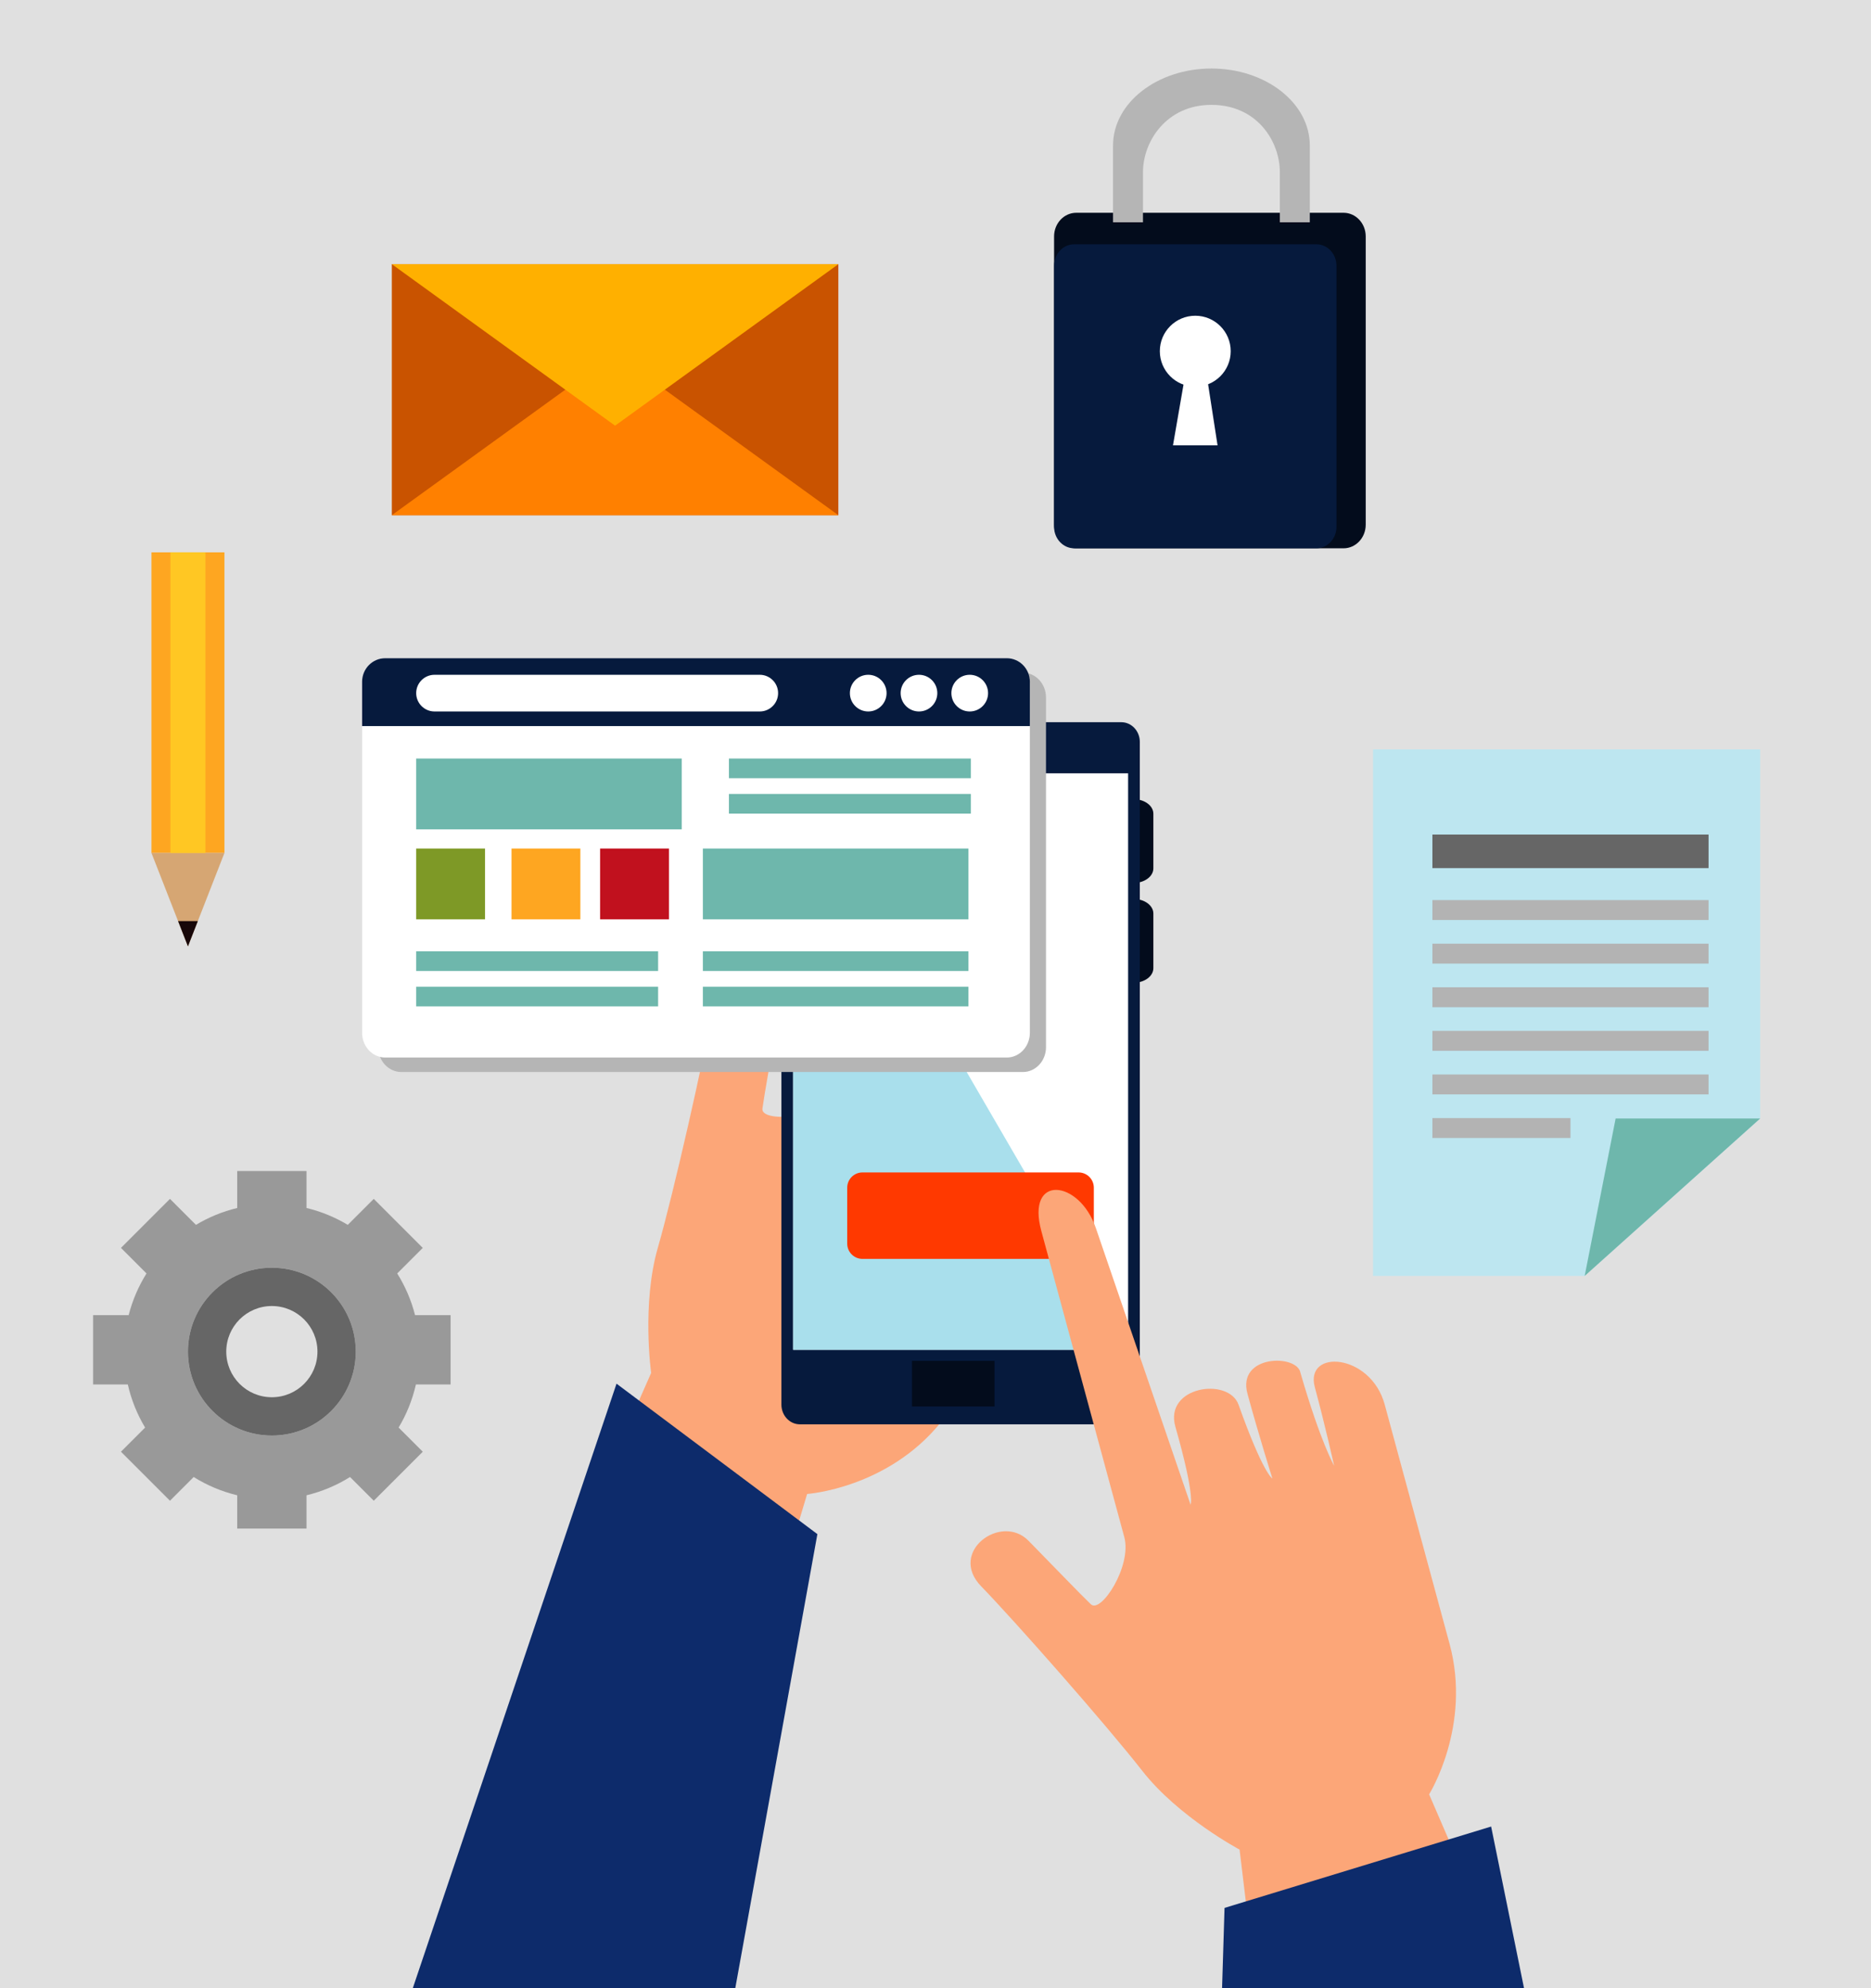 <?xml version="1.0" encoding="utf-8"?>
<!-- Generator: Adobe Illustrator 16.0.2, SVG Export Plug-In . SVG Version: 6.00 Build 0)  -->
<!DOCTYPE svg PUBLIC "-//W3C//DTD SVG 1.1//EN" "http://www.w3.org/Graphics/SVG/1.1/DTD/svg11.dtd">
<svg version="1.1" id="Capa_1" xmlns="http://www.w3.org/2000/svg" xmlns:xlink="http://www.w3.org/1999/xlink" x="0px" y="0px"
	 width="425.197px" height="451.764px" viewBox="0 0 425.197 451.764" enable-background="new 0 0 425.197 451.764"
	 xml:space="preserve">
<g>
	<rect fill="#E0E0E0" width="425.197" height="451.764"/>
	<g>
		<path fill="#999999" d="M102.404,314.589v-15.751h-8.08c-0.862-3.396-2.246-6.581-4.054-9.474l5.805-5.806L84.938,272.42
			l-5.903,5.902c-2.873-1.725-6.028-3.027-9.377-3.832v-8.4H53.906v8.4c-3.349,0.805-6.504,2.107-9.377,3.832l-5.903-5.902
			l-11.138,11.138l5.806,5.806c-1.808,2.894-3.192,6.079-4.055,9.475h-8.081v15.751h7.889c0.795,3.505,2.132,6.801,3.929,9.793
			l-5.488,5.487l11.139,11.139l5.391-5.391c3.011,1.881,6.339,3.297,9.889,4.15v7.57h15.751v-7.57c3.55-0.854,6.879-2.27,9.89-4.15
			l5.391,5.39l11.138-11.138l-5.488-5.487c1.796-2.992,3.134-6.288,3.929-9.793H102.404z M61.781,326.197
			c-10.531,0-19.068-8.538-19.068-19.069c0-10.53,8.537-19.067,19.068-19.067s19.068,8.537,19.068,19.067
			C80.85,317.659,72.313,326.197,61.781,326.197z"/>
		<path fill="#666666" d="M61.781,288.061c-10.531,0-19.068,8.537-19.068,19.067c0,10.531,8.537,19.069,19.068,19.069
			s19.068-8.538,19.068-19.069C80.85,296.598,72.313,288.061,61.781,288.061z M61.781,317.492c-5.724,0-10.363-4.641-10.363-10.364
			s4.64-10.363,10.363-10.363s10.363,4.64,10.363,10.363S67.505,317.492,61.781,317.492z"/>
	</g>
	<g>
		<path fill="#030C1C" d="M310.369,119.221c0,2.965-2.257,5.37-5.041,5.37h-60.74c-2.784,0-5.041-2.404-5.041-5.37V53.719
			c0-2.966,2.257-5.37,5.041-5.37h60.74c2.784,0,5.041,2.404,5.041,5.37V119.221z"/>
		<path fill="#061A3D" d="M303.718,119.725c0,2.687-2.044,4.866-4.567,4.866h-55.037c-2.521,0-4.566-2.179-4.566-4.866V60.374
			c0-2.687,2.045-4.866,4.566-4.866h55.037c2.523,0,4.567,2.179,4.567,4.866V119.725z"/>
		<path fill="#B5B5B5" d="M259.749,50.517V39.144c0-7.042,5.356-15.317,15.552-15.317c10.369,0,15.553,8.276,15.553,15.317v11.373
			h6.807V33.055c0-9.657-10.01-17.485-22.357-17.485c-12.35,0-22.36,7.829-22.36,17.485v17.462H259.749z"/>
		<g>
			<circle fill="#FFFFFF" cx="271.633" cy="79.799" r="8.055"/>
			<polygon fill="#FFFFFF" points="276.697,101.195 266.568,101.195 270.275,79.799 273.386,79.799 			"/>
		</g>
	</g>
	<g>
		<polygon fill="#BDE6F0" points="400.012,254.149 360.127,289.927 312.034,289.927 312.034,170.278 400.012,170.278 		"/>
		<polygon fill="#6EB7AC" points="367.165,254.149 360.127,289.927 400.012,254.149 		"/>
		<rect x="325.523" y="189.633" fill="#666666" width="62.757" height="7.625"/>
		<rect x="325.523" y="204.525" fill="#B3B3B3" width="62.757" height="4.526"/>
		<rect x="325.523" y="214.432" fill="#B3B3B3" width="62.757" height="4.527"/>
		<rect x="325.523" y="224.339" fill="#B3B3B3" width="62.757" height="4.526"/>
		<rect x="325.523" y="234.246" fill="#B3B3B3" width="62.757" height="4.526"/>
		<rect x="325.523" y="244.152" fill="#B3B3B3" width="62.757" height="4.527"/>
		<rect x="325.523" y="254.06" fill="#B3B3B3" width="31.378" height="4.526"/>
	</g>
	<g>
		<rect x="34.422" y="125.508" fill="#FEA621" width="16.581" height="68.314"/>
		<polygon fill="#D6A673" points="34.422,193.823 42.713,215.047 51.003,193.823 		"/>
		<polygon fill="#170709" points="44.958,209.299 40.468,209.299 42.713,215.047 		"/>
		<rect x="38.733" y="125.508" fill="#FFC723" width="7.959" height="68.314"/>
	</g>
	<g>
		<rect x="89.042" y="60.023" fill="#C95300" width="101.482" height="57.042"/>
		<polygon fill="#FF8000" points="139.783,80.365 89.042,117.066 190.524,117.066 		"/>
		<polygon fill="#FFB000" points="139.783,96.726 89.042,60.023 190.524,60.023 		"/>
	</g>
	<g>
		<path fill="#FCA678" d="M190.081,249.081c4.263-5.285,36.817-45.647,45.25-56.104c8.434-10.457,14.528,0.103,7.813,9.642
			c-6.717,9.538-38.251,54.327-38.251,54.327s2.132-0.229,12.302-13.182c5.911-7.53,16.285,3.135,12.485,8.677
			c-9.463,13.803-9.065,16.072-9.065,16.072s6.47-8.702,12.274-15.897c5.804-7.195,13.972,3.86,10.915,6.962
			c-10.113,12.997-12.602,18.588-12.602,18.588s6.141-6.923,11.854-14.007c5.713-7.083,13.76,5.717,6.143,15.161
			s-23.215,28.782-35.367,43.849c-12.151,15.066-30.407,16.302-30.407,16.302l-5.845,19.491L132.6,346.863l15.38-34.896
			c0,0-2.184-15.575,1.516-28.443c3.7-12.867,10.572-43.473,12.443-54.212c1.872-10.739,16.17-6.113,14.698,2.615
			c-1.473,8.729-2.945,16.819-3.369,19.964S185.819,254.364,190.081,249.081z"/>
		<g>
			<g>
				<path fill="#030C1C" d="M262.109,197.322c0,1.828-2.005,3.31-4.478,3.31h-0.84c-2.474,0-4.479-1.482-4.479-3.31V184.91
					c0-1.828,2.005-3.31,4.479-3.31h0.84c2.473,0,4.478,1.482,4.478,3.31V197.322z"/>
				<path fill="#030C1C" d="M262.109,219.995c0,1.828-2.005,3.31-4.478,3.31h-0.84c-2.474,0-4.479-1.482-4.479-3.31v-12.413
					c0-1.828,2.005-3.311,4.479-3.311h0.84c2.473,0,4.478,1.482,4.478,3.311V219.995z"/>
				<path fill="#061A3D" d="M259.031,319.169c0,2.474-1.883,4.479-4.204,4.479h-73.042c-2.322,0-4.204-2.005-4.204-4.479V168.585
					c0-2.474,1.882-4.479,4.204-4.479h73.042c2.321,0,4.204,2.005,4.204,4.479V319.169z"/>
				<rect x="180.24" y="175.722" fill="#FFFFFF" width="76.132" height="130.992"/>
				<polygon fill="#A9DFEC" points="256.372,306.714 180.24,306.714 180.24,175.722 				"/>
				<rect x="206.13" y="164.106" fill="#030C1C" width="24.351" height="5.738"/>
				<rect x="207.25" y="309.232" fill="#030C1C" width="18.753" height="10.356"/>
			</g>
			<path fill="#FF3900" d="M248.58,282.588c0,1.914-1.553,3.467-3.467,3.467h-49.112c-1.915,0-3.467-1.553-3.467-3.467v-12.711
				c0-1.915,1.552-3.467,3.467-3.467h49.112c1.914,0,3.467,1.552,3.467,3.467V282.588z"/>
		</g>
		<path fill="#FCA678" d="M255.504,349.279c-1.777-6.553-15.344-56.603-18.858-69.568c-3.515-12.965,8.611-11.701,12.392-0.665
			c3.779,11.036,21.528,62.858,21.528,62.858s1.067-1.861-3.451-17.698c-2.625-9.205,12.099-11.343,14.355-5.013
			c5.62,15.762,7.69,16.772,7.69,16.772s-3.248-10.347-5.666-19.269c-2.418-8.923,11.328-9.046,12.043-4.75
			c4.587,15.817,7.651,21.113,7.651,21.113s-2.001-9.035-4.382-17.818s12.707-7.785,15.881,3.927
			c3.175,11.71,9.674,35.688,14.738,54.371c5.064,18.682-4.65,34.186-4.65,34.186l11.234,25.988l-51.026,13.831l-3.282-27.267
			c0,0-13.892-7.374-22.137-17.924c-8.246-10.549-28.99-34.078-36.585-41.897c-7.596-7.818,4.543-16.68,10.745-10.363
			c6.201,6.316,11.887,12.258,14.185,14.446C250.206,366.729,257.279,355.831,255.504,349.279z"/>
		<polygon fill="#0D2B6B" points="346.345,451.764 338.868,415.041 278.283,433.531 277.724,451.764 		"/>
		<polygon fill="#0D2B6B" points="167.098,451.764 185.756,348.597 140.11,314.41 93.812,451.764 		"/>
	</g>
	<g>
		<path fill="#B5B5B5" d="M237.71,237.964c0,3.108-2.353,5.628-5.255,5.628H91.211c-2.902,0-5.255-2.52-5.255-5.628v-79.486
			c0-3.107,2.354-5.627,5.255-5.627h141.244c2.902,0,5.255,2.52,5.255,5.627V237.964z"/>
		<path fill="#FFFFFF" d="M234.044,234.676c0,3.108-2.354,5.627-5.256,5.627H87.545c-2.902,0-5.256-2.519-5.256-5.627V155.19
			c0-3.107,2.354-5.627,5.256-5.627h141.243c2.902,0,5.256,2.52,5.256,5.627V234.676z"/>
		<path fill="#061A3D" d="M234.044,164.984v-10.057c0-2.962-2.354-5.364-5.256-5.364H87.545c-2.902,0-5.256,2.402-5.256,5.364
			v10.057H234.044z"/>
		<rect x="94.582" y="172.36" fill="#6EB7AC" width="60.344" height="16.092"/>
		<rect x="159.731" y="192.81" fill="#6EB7AC" width="60.344" height="16.092"/>
		<rect x="94.582" y="192.81" fill="#7E9926" width="15.645" height="16.092"/>
		<rect x="116.247" y="192.81" fill="#FEA621" width="15.645" height="16.092"/>
		<rect x="136.375" y="192.81" fill="#C1111E" width="15.646" height="16.092"/>
		<rect x="165.654" y="172.36" fill="#6EB7AC" width="54.98" height="4.47"/>
		<rect x="165.654" y="180.406" fill="#6EB7AC" width="54.98" height="4.47"/>
		<rect x="94.582" y="216.166" fill="#6EB7AC" width="54.98" height="4.47"/>
		<rect x="94.582" y="224.211" fill="#6EB7AC" width="54.98" height="4.469"/>
		<rect x="159.731" y="216.166" fill="#6EB7AC" width="60.344" height="4.47"/>
		<rect x="159.731" y="224.211" fill="#6EB7AC" width="60.344" height="4.469"/>
		<circle fill="#FFFFFF" cx="197.311" cy="157.498" r="4.168"/>
		<circle fill="#FFFFFF" cx="208.844" cy="157.498" r="4.167"/>
		<circle fill="#FFFFFF" cx="220.377" cy="157.498" r="4.168"/>
		<path fill="#FFFFFF" d="M176.829,157.498c0,2.302-1.866,4.168-4.168,4.168H98.749c-2.301,0-4.167-1.866-4.167-4.168l0,0
			c0-2.302,1.866-4.167,4.167-4.167h73.912C174.963,153.33,176.829,155.196,176.829,157.498L176.829,157.498z"/>
	</g>
</g>
</svg>
